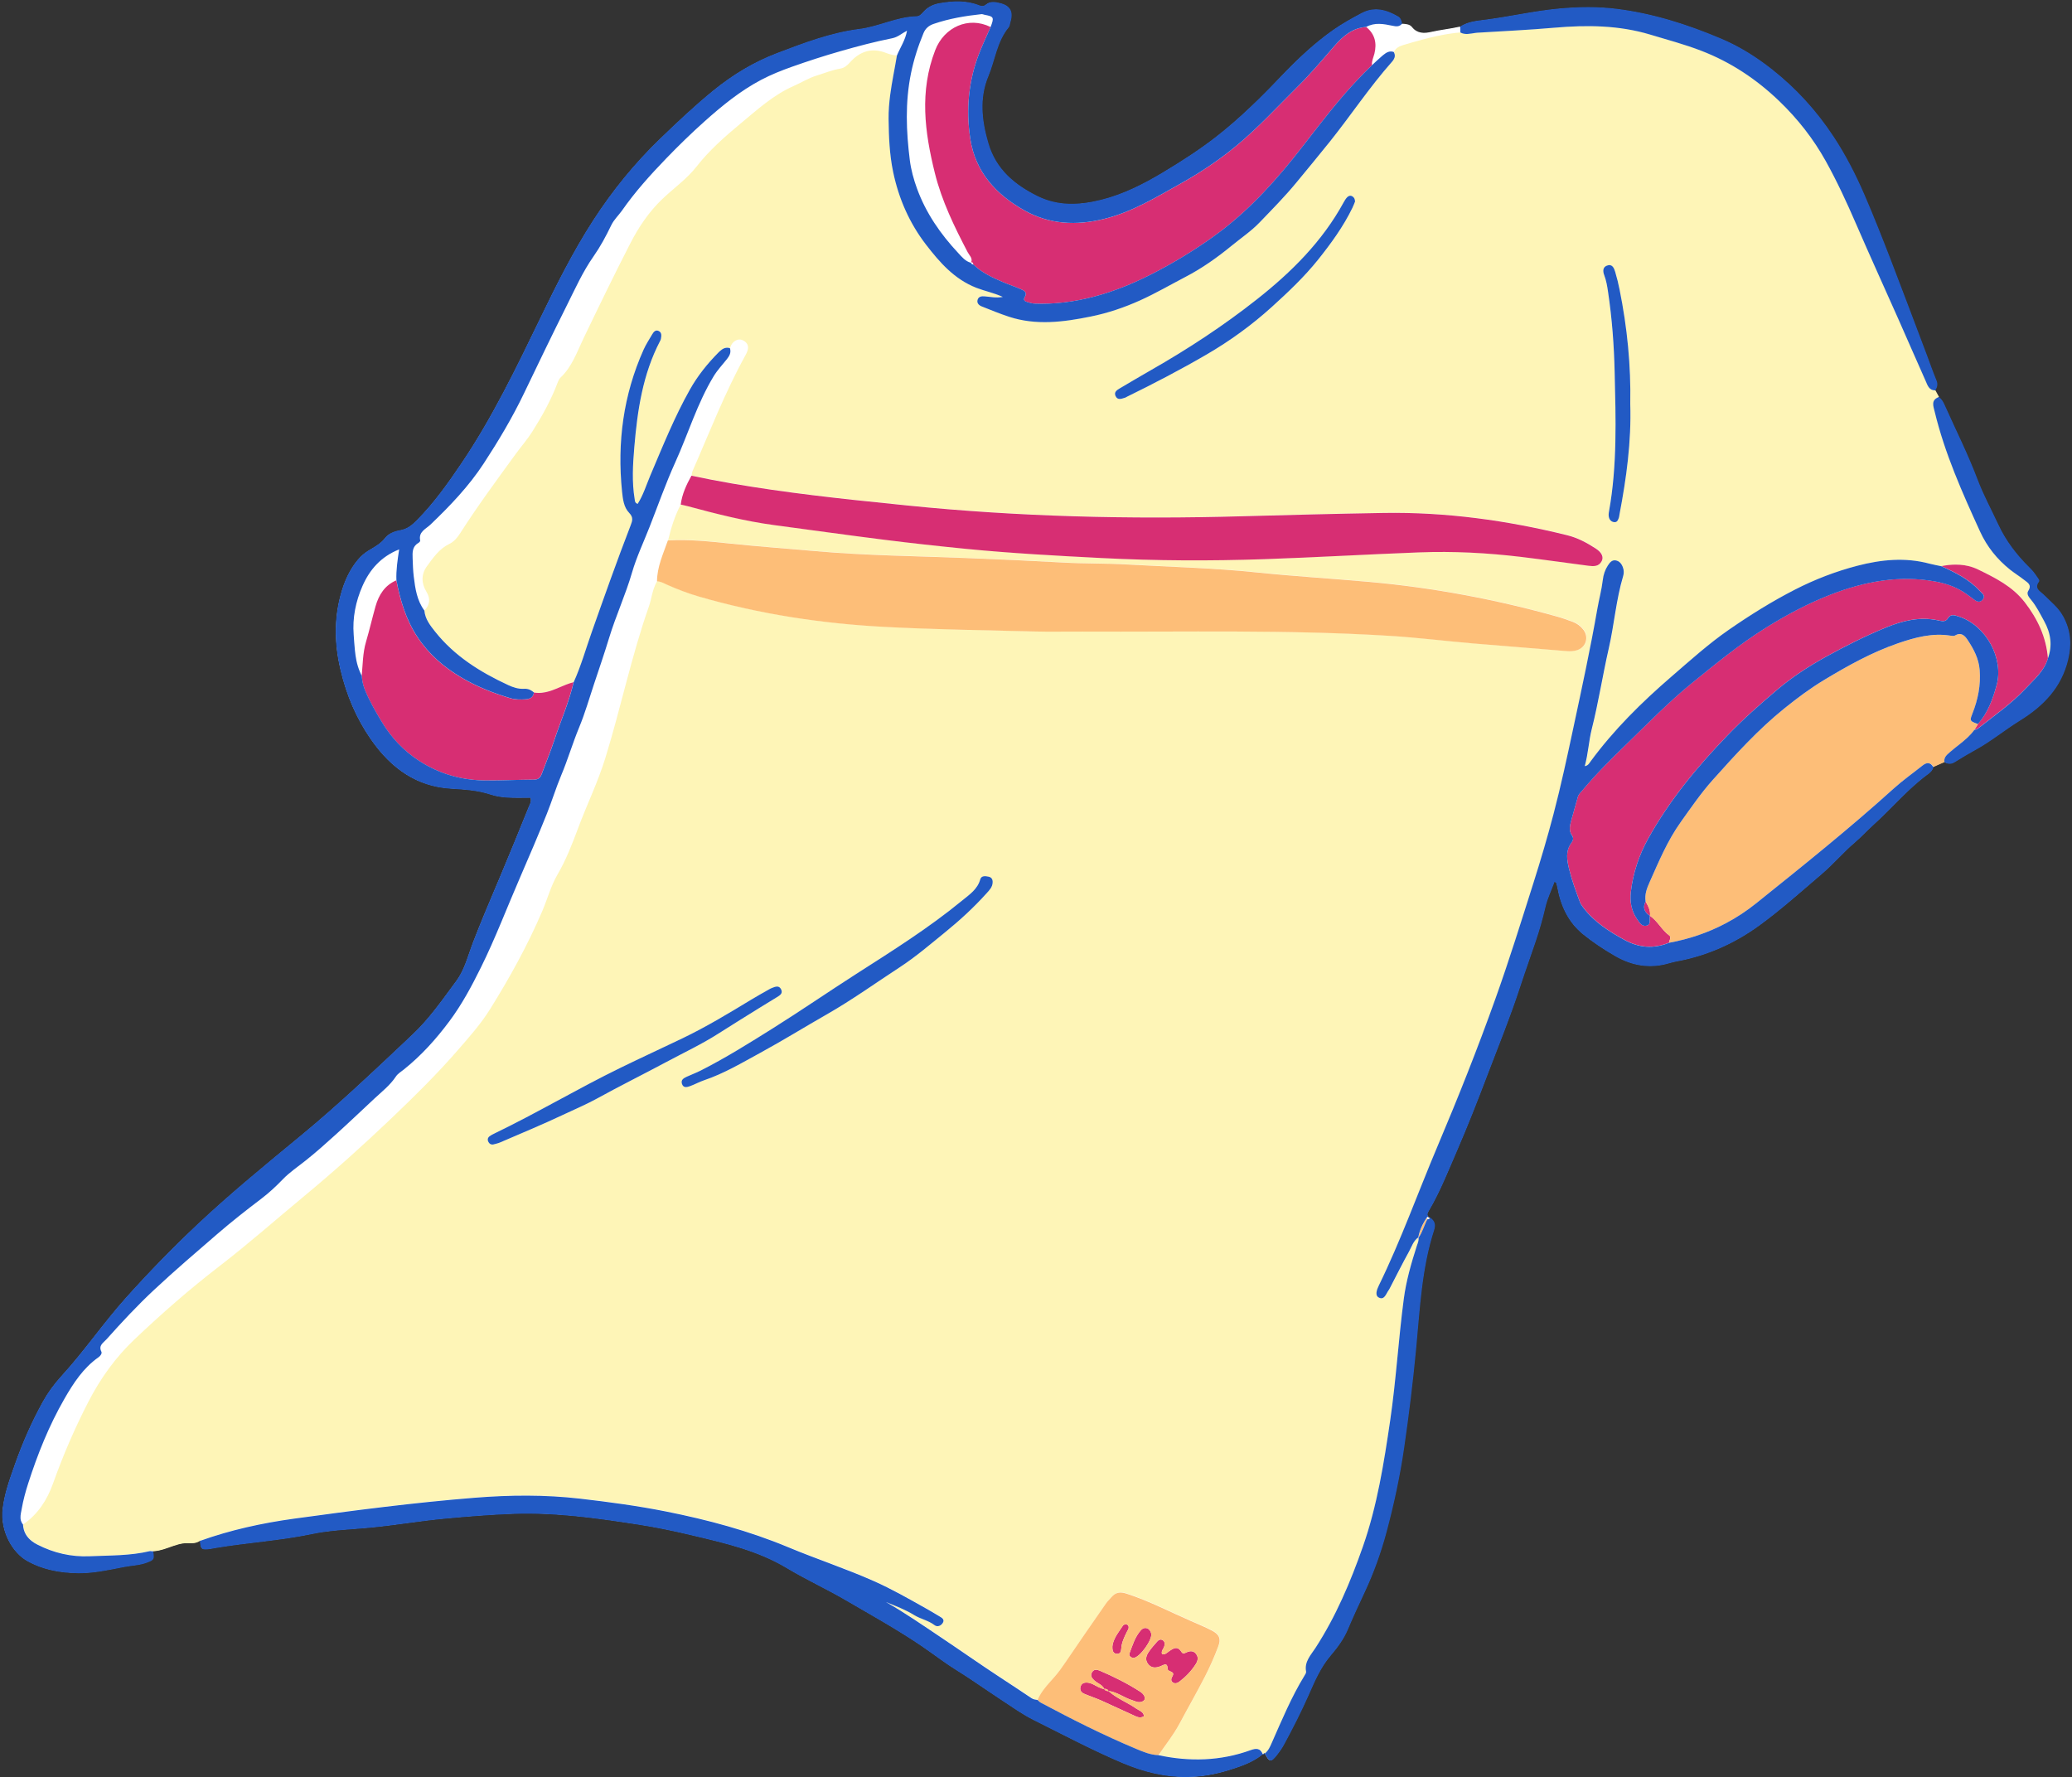 <?xml version="1.0" encoding="UTF-8"?><svg xmlns="http://www.w3.org/2000/svg" xmlns:xlink="http://www.w3.org/1999/xlink" height="401.0" preserveAspectRatio="xMidYMid meet" version="1.0" viewBox="-0.5 -0.3 467.5 401.0" width="467.5" zoomAndPan="magnify"><rect x="-0.5" y="-0.3" width="467.5" height="401.0" fill="#333333" stroke="none"/><g id="change1_1"><path d="M267.05,400.54c-4.59,0-9.24-1.02-14.23-3.13c-5.19-2.19-10.3-4.78-15.25-7.28c-1.6-0.81-3.2-1.62-4.8-2.42 c-1.97-0.98-3.84-2.23-5.65-3.44c-0.53-0.36-1.07-0.71-1.6-1.06c-1.34-0.88-2.66-1.77-3.99-2.67c-2.02-1.37-4.11-2.79-6.22-4.1 c-1.66-1.03-3.27-2.18-4.82-3.3c-0.94-0.68-1.89-1.35-2.85-2.01c-4.44-3.03-9.17-5.76-13.73-8.39c-1.17-0.67-2.33-1.35-3.5-2.03 c-2.07-1.21-4.22-2.33-6.31-3.42c-2.34-1.22-4.75-2.48-7.04-3.86c-6.39-3.84-13.57-5.54-20.51-7.19l-0.68-0.16 c-4.71-1.12-8.68-1.92-12.51-2.51c-8.35-1.29-16.55-2.45-24.99-2.45c-1.02,0-2.04,0.02-3.07,0.05c-5.29,0.19-10.65,0.64-15.2,1.06 c-2.92,0.27-5.87,0.66-8.72,1.05c-2.81,0.38-5.71,0.77-8.58,1.03c-1.15,0.11-2.3,0.19-3.45,0.28c-3.14,0.24-6.38,0.48-9.5,1.14 c-4.14,0.87-8.4,1.38-12.52,1.88c-3.07,0.37-6.24,0.76-9.34,1.28l-0.48,0.09c-0.4,0.08-0.81,0.15-1.21,0.18 c-0.17,0.01-0.32,0.02-0.45,0.02c-0.87,0-1.01-0.22-1.15-1.83l-0.02-0.18l-0.14,0.11c-0.69,0.52-1.47,0.56-2.16,0.56l-0.82-0.01 c-0.28,0-0.64,0.01-1,0.07c-0.98,0.17-1.93,0.5-2.84,0.83c-0.4,0.14-0.8,0.29-1.21,0.41c-0.96,0.31-1.72,0.46-2.45,0.5l-0.11,0.01 l0.02,0.11c0.13,0.88,0.18,1.33,0.01,1.62c-0.16,0.29-0.55,0.46-1.33,0.77c-1.11,0.43-2.3,0.58-3.46,0.74 c-0.61,0.08-1.22,0.16-1.82,0.28l-1.09,0.21c-2.88,0.57-5.85,1.17-8.85,1.17l-0.26,0c-4.63-0.05-8.29-0.92-11.53-2.74 c-3.12-1.75-6.1-6.45-5.48-11.72c0.38-3.25,1.48-6.38,2.55-9.4l0.18-0.52c1.78-5.06,3.9-9.81,6.29-14.13 c1.15-2.07,2.56-4.02,4.32-5.94c2.63-2.89,5.08-6.01,7.45-9.02c2.2-2.8,4.48-5.7,6.89-8.4c5.16-5.77,10.58-11.34,16.12-16.55 c7.01-6.6,14.55-12.82,21.84-18.83l1.66-1.37c8.07-6.65,15.78-13.94,23.25-20.98l1.9-1.8c3.28-3.09,5.99-6.78,8.6-10.35l1.21-1.64 c1.49-2.01,2.26-4.28,3.01-6.48c0.26-0.75,0.52-1.51,0.8-2.25c1.63-4.25,3.43-8.52,5.18-12.64l1.19-2.82 c2-4.74,3.97-9.59,5.87-14.28l0.4-0.97c0.04-0.1,0.08-0.19,0.13-0.29c0.22-0.49,0.47-1.04,0.24-1.74l-0.02-0.07l-0.72,0l-2.26,0.01 c-1.85,0-3.99-0.06-6.05-0.74c-2.85-0.94-5.68-1.12-8.69-1.31l-0.43-0.03c-7.17-0.47-13.02-4.09-17.87-11.09 c-3.2-4.62-5.44-9.74-6.83-15.64c-1.41-5.97-1.41-11.44-0.01-16.74c0.88-3.34,2.17-5.98,3.94-8.07c0.7-0.83,1.48-1.5,2.39-2.05 l0.58-0.35c1.12-0.66,2.27-1.35,3.14-2.47c0.67-0.87,1.81-1.45,3.39-1.73c1.53-0.27,2.58-1.06,3.76-2.26 c4.05-4.08,7.37-8.84,10.16-12.99c6.84-10.14,12.23-21.3,17.45-32.08l0.49-1.01c3.25-6.71,7.1-14.47,11.72-21.61 c4.39-6.79,9.46-12.97,15.08-18.39c3.54-3.41,7.68-7.35,12.03-10.89c4.59-3.73,9.28-6.48,14.34-8.41 c5.99-2.28,12.15-4.63,18.55-5.43c1.97-0.25,3.88-0.83,5.72-1.38c2.3-0.7,4.67-1.41,7.15-1.48c0.72-0.02,1.16-0.5,1.57-0.96 c0.09-0.1,0.17-0.19,0.26-0.29c0.88-0.91,1.99-1.47,3.39-1.71c1.57-0.27,2.86-0.4,4.06-0.4c1.79,0,3.38,0.29,4.86,0.88 c0.26,0.11,0.49,0.16,0.7,0.16c0.33,0,0.62-0.12,0.95-0.39c0.42-0.34,0.92-0.51,1.52-0.51c0.49,0,0.99,0.11,1.46,0.22 c1.16,0.27,1.91,0.73,2.3,1.41c0.4,0.69,0.41,1.61,0.04,2.79c-0.04,0.13-0.07,0.27-0.1,0.41c-0.06,0.28-0.11,0.54-0.26,0.72 c-1.78,2.16-2.57,4.77-3.33,7.29c-0.38,1.26-0.77,2.56-1.28,3.78c-1.79,4.29-1.79,9.13,0.01,15.23c1.51,5.12,5.03,8.9,11.08,11.91 c2.41,1.2,4.96,1.78,7.8,1.78c2.01,0,4.18-0.3,6.63-0.9c5.48-1.36,10.33-4.01,13.94-6.17c5.01-3,8.73-5.49,12.07-8.08 c5.55-4.32,10.49-9.29,14.59-13.58c2.98-3.12,7-7.12,11.73-10.46c2.15-1.52,4.51-2.81,6.53-3.88c1.03-0.54,2.06-0.81,3.16-0.81 c1.5,0,3.11,0.51,4.93,1.57c0.56,0.33,0.75,0.85,0.86,1.59l0.01,0.08l0.19,0.01c0.78,0.05,1.59,0.11,2.07,0.71 c0.71,0.9,1.63,1.34,2.82,1.34c0.45,0,0.94-0.06,1.5-0.19c1.1-0.25,2.23-0.43,3.32-0.61c1.09-0.18,2.21-0.36,3.31-0.61 c1.58-1.06,3.41-1.28,5.17-1.5l0.47-0.06c2.38-0.3,4.79-0.72,7.12-1.12c3.15-0.55,6.41-1.11,9.65-1.4c2.28-0.21,4.38-0.31,6.39-0.31 c2.31,0,4.46,0.13,6.58,0.4c7.43,0.93,14.9,3.07,23.5,6.72c3.85,1.63,7.54,3.86,11.3,6.81c5.44,4.27,10.16,9.42,14.02,15.31 c2.49,3.79,4.74,8.04,6.89,12.99c2.18,5.02,4.15,10.05,5.97,14.77c2,5.17,3.99,10.45,5.91,15.55l2.28,6.05 c0.22,0.59,0.44,1.19,0.66,1.78c0.45,1.23,0.92,2.51,1.44,3.74c0.33,0.79,0.25,1.45-0.27,2.2l-0.04,0.05l0.84,1.54 c0.35,0.25,0.61,0.51,0.84,0.87c0.22,0.33,0.39,0.71,0.55,1.07c0.75,1.68,1.52,3.34,2.29,5.01c1.75,3.76,3.55,7.65,5.04,11.59 c0.91,2.41,2.05,4.74,3.16,7c0.53,1.08,1.05,2.15,1.56,3.24c1.59,3.42,3.96,6.69,7.06,9.72c0.62,0.6,1.17,1.28,1.68,2.08l0.14,0.2 c0.2,0.28,0.43,0.6,0.29,0.78c-0.98,1.34-0.15,2.03,0.59,2.63c0.18,0.15,0.35,0.29,0.5,0.44c0.4,0.41,0.81,0.79,1.22,1.18 c1.15,1.08,2.34,2.2,3.16,3.69c1.62,2.95,1.97,6.01,1.11,9.63c-1.33,5.63-4.79,10-10.88,13.76c-1.43,0.89-2.84,1.87-4.2,2.83 c-1.87,1.31-3.8,2.67-5.84,3.79c-1.37,0.75-2.8,1.6-4.66,2.75c-0.36,0.23-0.72,0.34-1.07,0.34c-0.36,0-0.73-0.11-1.13-0.35 l-2.55,1.09c-0.19,0.78-0.68,1.22-1.14,1.56c-2.94,2.15-5.53,4.76-8.04,7.28c-1.47,1.48-2.99,3.01-4.57,4.43 c-0.59,0.53-1.15,1.09-1.72,1.65c-0.7,0.7-1.43,1.42-2.19,2.07c-1.35,1.15-2.62,2.42-3.85,3.66c-1.22,1.22-2.48,2.49-3.81,3.62 c-0.92,0.79-1.85,1.58-2.77,2.38c-3.6,3.1-7.32,6.31-11.22,9.14c-5.67,4.12-11.89,6.82-18.47,8.04c-0.62,0.12-1.26,0.27-1.92,0.46 c-1.38,0.41-2.79,0.61-4.16,0.61c-2.64,0-5.27-0.75-7.84-2.23c-2.83-1.63-5.22-3.26-7.31-4.96c-2.95-2.42-4.86-5.87-5.67-10.28 c-0.07-0.4-0.18-0.79-0.29-1.17c-0.02-0.09-0.08-0.13-0.18-0.19c-0.05-0.04-0.13-0.09-0.22-0.16l-0.11-0.08l-0.05,0.13 c-0.22,0.6-0.46,1.18-0.7,1.76c-0.54,1.33-1.05,2.58-1.36,3.92c-0.6,2.59-1.34,5.21-2.21,7.79c-0.45,1.32-0.91,2.64-1.36,3.96 c-0.74,2.12-1.5,4.31-2.2,6.47c-1.61,4.95-3.52,9.88-5.37,14.66c-0.66,1.7-1.32,3.4-1.96,5.1c-1.96,5.16-4.32,11.25-6.94,17.27 c-0.37,0.84-0.72,1.68-1.08,2.53c-1.5,3.52-3.06,7.17-5.03,10.55l-0.09,0.15c-0.09,0.15-0.18,0.3-0.25,0.46 c-0.19,0.43-0.12,0.79,0.2,1.1c0.09,0.04,0.12,0.05,0.16,0.07c0.81,0.55,1.18,1.17,1.16,1.95c-0.01,0.26-0.06,0.56-0.17,0.87 c-2.37,7.32-3.04,15.03-3.69,22.48c-0.12,1.41-0.25,2.83-0.38,4.24c-0.69,7.32-1.6,14.86-2.71,22.43 c-0.89,6.12-2.19,12.33-3.96,18.96c-1.28,4.79-2.96,9.42-5,13.76c-1.06,2.26-2.45,5.25-3.74,8.29c-0.96,2.26-2.45,4.17-3.91,5.9 c-2.1,2.49-3.4,5.42-4.65,8.25l-0.33,0.76c-1.51,3.39-3.25,6.88-5.47,10.98c-0.38,0.7-0.86,1.43-1.49,2.23 c-0.63,0.82-1.1,1.33-1.47,1.33c-0.38,0-0.75-0.55-1.25-1.51l-0.06-0.11l-0.1,0.08c-0.08,0.07-0.17,0.14-0.26,0.2l0-0.01l-0.16-0.03 c-2.1,1.74-4.62,2.62-7.45,3.51c-3.32,1.05-6.46,1.57-9.6,1.6L267.05,400.54z" fill="#FFF"/></g><g id="change1_2"><path d="M315.84,5.05c0.82,0.06,1.73,0.09,2.25,0.76c1.16,1.47,2.74,1.45,4.22,1.11c2.2-0.5,4.44-0.72,6.63-1.22 c0.02,0.44,0.03,0.89,0.05,1.33c-3.87,0.35-7.61,1.3-11.32,2.38c-0.53,0.15-1.06,0.31-1.59,0.47c-0.87,0.26-1.69,0.65-2.13,1.54 c0,0,0,0,0,0c-0.95-0.32-1.66,0.12-2.32,0.65c-0.09,0.08-0.19,0.15-0.28,0.23c-0.8,0.67-1.54,1.4-2.31,2.11 c-0.1-0.92,0.32-1.73,0.54-2.58c0.6-2.4,0.12-4.45-1.85-6.05c1.92-1.06,3.94-0.68,5.9-0.27C314.53,5.68,315.23,5.76,315.84,5.05z M163.52,80.71c-1.01,1.28-2.14,2.46-3,3.87c-3.72,6.13-5.75,13.01-8.69,19.48c-2.15,4.75-3.88,9.7-5.79,14.56 c-1.34,3.42-2.93,6.76-3.95,10.27c-1.46,5.03-3.66,9.78-5.18,14.78c-1.07,3.52-2.27,7-3.43,10.49c-1.08,3.24-2.02,6.54-3.33,9.69 c-1.47,3.55-2.54,7.23-4.03,10.77c-1.19,2.84-2.1,5.83-3.25,8.7c-1.94,4.85-4,9.65-6.08,14.45c-2.93,6.74-5.53,13.63-8.8,20.23 c-2.09,4.23-4.3,8.36-7.13,12.15c-2.99,4.01-6.31,7.7-10.23,10.84c-0.64,0.51-1.4,0.96-1.83,1.62c-1.29,1.94-3.09,3.34-4.76,4.89 c-2.92,2.72-5.81,5.48-8.77,8.16c-2.24,2.03-4.5,4.05-6.86,5.92c-1.72,1.37-3.54,2.58-5.09,4.18c-1.53,1.59-3.16,3.11-4.92,4.44 c-3.39,2.57-6.73,5.2-9.95,7.98c-4.77,4.12-9.57,8.22-14.18,12.53c-3.77,3.52-7.3,7.3-10.74,11.16c-0.72,0.81-1.89,1.37-1.16,2.83 c0.17,0.35-0.2,0.92-0.65,1.23c-3.44,2.41-5.65,5.82-7.7,9.38c-3.48,6.05-6.05,12.48-8.18,19.11c-0.6,1.86-1.11,3.77-1.45,5.69 c-0.03,0.14-0.05,0.29-0.08,0.44c-0.15,0.74-0.31,1.51-0.1,2.25c0.02,0.06,0.05,0.12,0.08,0.19c0.03,0.08,0.06,0.17,0.1,0.25 c0.08,0.14,0.17,0.29,0.29,0.42c0,0,0,0,0,0c3.3-2.29,5.37-5.49,6.7-9.2c2.27-6.35,4.93-12.52,8.02-18.52 c2.7-5.23,6.1-9.97,10.35-13.99c6.13-5.81,12.48-11.38,19.19-16.54c6.57-5.05,12.78-10.55,19.16-15.84 c6.77-5.61,13.29-11.47,19.64-17.52c5.17-4.93,10.25-9.94,14.95-15.34c2.59-2.98,5.21-5.93,7.3-9.27 c4.44-7.11,8.49-14.43,11.79-22.16c1.16-2.72,1.93-5.65,3.4-8.17c1.97-3.37,3.34-6.95,4.69-10.55c1.95-5.23,4.41-10.26,6.07-15.6 c3.53-11.36,5.91-23.06,9.86-34.3c0.17-0.48,0.3-0.97,0.43-1.47c0.1-0.42,0.2-0.83,0.3-1.25c0.05-0.22,0.11-0.43,0.17-0.65 c0.06-0.23,0.14-0.46,0.21-0.69c0.2-0.61,0.45-1.2,0.8-1.75c0.02-3.29,1.41-6.2,2.45-9.22c0.69-2.8,1.51-5.55,2.89-8.1 c0.3-2.36,1.29-4.46,2.43-6.51c0.06-0.32,0.06-0.67,0.19-0.96c3.84-8.78,7.28-17.74,11.94-26.14c0.2-0.36,0.38-0.73,0.5-1.12 c0.27-0.89,0-1.63-0.78-2.13c-0.78-0.5-1.56-0.42-2.28,0.14c-0.12,0.09-0.22,0.19-0.31,0.3c-0.28,0.32-0.45,0.72-0.59,1.13 C164.48,79.21,164.13,79.92,163.52,80.71z M204.15,6.63c-1.16,0.59-2.02,1.44-3.36,1.71c-3.92,0.78-7.8,1.81-11.64,2.91 c-3.69,1.05-7.34,2.24-10.96,3.52c-2.37,0.84-4.73,1.78-6.95,2.95c-4.72,2.49-8.83,5.85-12.79,9.39c-2.99,2.67-5.86,5.47-8.65,8.36 c-3.58,3.71-7.02,7.53-9.96,11.74c-0.79,1.12-1.82,2.04-2.44,3.34c-1.16,2.41-2.44,4.8-3.97,6.98c-2.46,3.5-4.19,7.4-6.08,11.17 c-3.29,6.57-6.47,13.19-9.65,19.81c-2.62,5.46-5.72,10.65-9.03,15.72c-3.38,5.18-7.61,9.59-12.05,13.84c-1.04,1-2.75,1.61-2.31,3.6 c0.03,0.15-0.23,0.44-0.43,0.55c-1.4,0.81-1.32,2.15-1.28,3.47c0.05,1.39,0.09,2.78,0.26,4.15c0.33,2.68,0.71,5.35,2.39,7.62 c1.22-1.3,1.4-2.64,0.43-4.23c-1.16-1.91-1.21-3.96,0.14-5.78c1.4-1.89,2.73-3.89,4.99-4.98c1.03-0.5,1.82-1.4,2.45-2.38 c3.93-6.14,8.25-12,12.53-17.89c1.25-1.72,2.67-3.31,3.8-5.12c2.23-3.54,4.26-7.18,5.73-11.11c0.14-0.38,0.34-0.78,0.62-1.05 c2.59-2.44,3.73-5.82,5.18-8.84c3.44-7.16,6.91-14.31,10.53-21.38c1.9-3.71,4.22-7.18,7.31-10.12c2.55-2.43,5.47-4.47,7.66-7.26 c2.85-3.64,6.29-6.7,9.81-9.61c3.82-3.16,7.51-6.58,12.17-8.61c1.71-0.75,3.27-1.75,5.11-2.32c1.78-0.55,3.51-1.27,5.37-1.58 c0.95-0.16,1.57-0.74,2.2-1.44c2.26-2.51,4.97-3.36,8.2-2.06c0.19,0.08,0.39,0.15,0.58,0.21c0.58,0.19,1.18,0.31,1.81,0.32 C202.63,10.41,203.78,8.75,204.15,6.63z M218.53,58.95c0.04-0.02,0.06-0.03,0.09-0.04c0.4-0.97-0.42-1.6-0.78-2.3 c-3-5.74-5.84-11.53-7.41-17.87c-2.3-9.26-3.51-18.44,0.09-27.74c2-5.17,7.49-7.69,12.49-5.2c0.83-2.19,0.74-2.36-1.37-2.76 c-0.24-0.05-0.48-0.17-0.71-0.14c-3.66,0.39-7.28,1-10.78,2.2c-1.06,0.36-1.84,1.01-2.28,2.08c-1.22,2.94-2.19,5.94-2.83,9.09 c-1.33,6.53-1.08,13.04-0.26,19.56c0.27,2.17,0.87,4.35,1.62,6.41c2.01,5.53,5.31,10.29,9.31,14.56c0.41,0.44,0.81,0.91,1.27,1.31 c0.45,0.39,0.95,0.72,1.57,0.88C218.55,58.97,218.54,58.96,218.53,58.95z M82.1,144.48c0.78-2.64,1.39-5.33,2.14-7.98 c0.74-2.6,2.09-4.75,4.7-5.87c-0.09-2.3,0.26-4.58,0.62-6.96c-4.16,1.65-6.68,4.62-8.28,8.27c-1.52,3.45-2.28,7.19-1.98,10.98 c0.09,1.18,0.15,2.37,0.28,3.55c0.08,0.79,0.19,1.57,0.35,2.34c0.18,0.83,0.42,1.65,0.76,2.45c0.13,0.32,0.27,0.63,0.44,0.94 C81.36,149.61,81.35,147.01,82.1,144.48z M218.63,58.9c-0.03,0.01-0.06,0.02-0.09,0.04c0,0.01,0.01,0.02,0.02,0.04l0,0 c0.1,0.27,0.33,0.38,0.6,0.41C219.02,59.17,219.05,58.72,218.63,58.9z" fill="#FFF"/></g><g id="change2_1"><path d="M286.42,392.98c2.29-5.17,4.46-10.4,7.42-15.24c0.17-0.27,0.4-0.63,0.35-0.89c-0.43-2.23,1.09-3.76,2.1-5.32 c4.63-7.14,7.91-14.88,10.71-22.87c3.25-9.25,4.76-18.87,6.17-28.52c1.33-9.09,1.87-18.26,3.06-27.36 c0.53-4.05,1.67-8.01,2.92-11.92c0.15-0.47,0.35-0.92,0.41-1.41c0.02-0.16,0.02-0.32,0-0.49c0,0,0,0,0,0c0,0,0,0,0,0l0-0.03 c0-0.03,0-0.05,0-0.05c-1.12,0.79-1.49,2.1-2.11,3.22c-1.5,2.72-2.89,5.51-4.33,8.27c-0.08,0.15-0.15,0.29-0.25,0.42 c-0.59,0.81-0.96,2.35-2.25,1.65c-0.89-0.49-0.42-1.78,0.02-2.68c5.01-10.24,8.83-20.99,13.27-31.48 c4.63-10.94,9.02-21.99,13.02-33.17c3.11-8.71,5.86-17.55,8.66-26.37c1.61-5.07,3.12-10.19,4.47-15.34 c1.7-6.49,3.11-13.05,4.51-19.62c1.9-8.89,3.83-17.77,5.39-26.73c0.38-2.18,0.98-4.31,1.23-6.52c0.13-1.13,0.48-2.25,1.13-3.23 c0.41-0.63,0.88-1.29,1.73-1.17c0.89,0.12,1.4,0.82,1.69,1.62c0.22,0.62,0.24,1.28,0.04,1.93c-1.6,5.34-2.02,10.92-3.25,16.33 c-1.38,6.05-2.33,12.19-3.84,18.21c-0.67,2.67-0.79,5.48-1.57,8.34c0.76-0.12,1-0.65,1.29-1.04c5.27-7.18,11.55-13.37,18.27-19.17 c4.22-3.64,8.36-7.39,12.94-10.56c4.77-3.3,9.69-6.38,14.88-9.04c4.54-2.33,9.26-4.13,14.14-5.41c5.34-1.39,10.81-1.94,16.28-0.46 c0.43,0.12,0.87,0.21,1.32,0.3s0.88,0.17,1.33,0.27c1.06-0.21,2.12-0.33,3.17-0.34c0.7,0,1.39,0.04,2.08,0.15 c0.69,0.11,1.37,0.28,2.04,0.53c0.34,0.12,0.67,0.26,1,0.42c3.89,1.88,7.74,3.79,10.5,7.36c2.92,3.78,4.86,7.89,5.24,12.68 c1.1-2.96,0.66-5.74-0.84-8.47c-0.91-1.65-1.73-3.34-2.95-4.8c-0.46-0.55-1.08-1.3-0.64-1.99c0.89-1.39-0.11-1.86-0.94-2.51 c-1.03-0.8-2.15-1.48-3.17-2.31c-2.92-2.35-5.18-5.13-6.75-8.58c-4.01-8.79-7.96-17.6-10.24-27.04c-0.3-1.24-0.91-2.63,0.92-3.31 c-0.27-0.5-0.54-0.99-0.81-1.49c-1.38,0-1.7-1.13-2.13-2.08c-2.04-4.56-4.02-9.15-6.05-13.72c-3.22-7.26-6.52-14.49-9.68-21.78 c-2.09-4.81-4.28-9.57-6.82-14.14c-2.8-5.03-6.33-9.53-10.49-13.54c-5.14-4.94-10.97-8.82-17.62-11.37 c-3.74-1.43-7.62-2.47-11.46-3.63c-7.12-2.15-14.36-2.2-21.63-1.57c-5.79,0.5-11.6,0.77-17.4,1.13c-0.16,0.01-0.32,0.03-0.48,0.05 c-1.12,0.15-2.26,0.5-3.37-0.1c-3.87,0.35-7.61,1.3-11.32,2.38c-0.53,0.15-1.06,0.31-1.59,0.47c-0.87,0.26-1.69,0.65-2.13,1.54 c0.36,0.64,0.29,1.19-0.02,1.71c-0.1,0.17-0.23,0.34-0.38,0.51c-5.04,5.69-9.24,12.04-13.98,17.97c-2.5,3.13-5.06,6.2-7.6,9.29 c-2.61,3.17-5.47,6.05-8.29,8.99c-1.88,1.96-4.14,3.47-6.22,5.18c-3.29,2.7-6.77,5.17-10.55,7.13c-3.39,1.77-6.69,3.69-10.19,5.27 c-3.62,1.63-7.33,2.88-11.16,3.65c-6.1,1.24-12.28,2.05-18.4,0.05c-2.09-0.68-4.13-1.53-6.18-2.34c-0.65-0.26-1.16-0.77-0.92-1.52 c0.24-0.74,0.92-0.81,1.62-0.75c1.27,0.1,2.53,0.41,4.06,0.13c-2.07-0.94-4.07-1.32-5.95-2.05c-4.97-1.94-8.27-5.72-11.37-9.74 c-3.75-4.87-6.17-10.4-7.42-16.4c-0.82-3.93-0.98-7.93-1.03-11.96c-0.02-1.83,0.13-3.63,0.36-5.42c0.39-2.98,1.03-5.93,1.51-8.89 c-0.62-0.02-1.22-0.14-1.81-0.32c-0.19-0.06-0.39-0.13-0.58-0.21c-3.23-1.3-5.95-0.45-8.2,2.06c-0.63,0.7-1.25,1.28-2.2,1.44 c-1.86,0.31-3.59,1.03-5.37,1.58c-1.84,0.57-3.4,1.57-5.11,2.32c-4.66,2.03-8.35,5.45-12.17,8.61c-3.51,2.91-6.96,5.97-9.81,9.61 c-2.19,2.79-5.11,4.84-7.66,7.26c-3.09,2.94-5.41,6.41-7.31,10.12c-3.63,7.07-7.09,14.22-10.53,21.38c-1.45,3.02-2.59,6.4-5.18,8.84 c-0.29,0.27-0.48,0.67-0.62,1.05c-1.47,3.93-3.5,7.57-5.73,11.11c-1.14,1.81-2.55,3.4-3.8,5.12c-4.28,5.89-8.61,11.75-12.53,17.89 c-0.62,0.98-1.41,1.88-2.45,2.38c-2.26,1.09-3.59,3.09-4.99,4.98c-1.35,1.82-1.3,3.88-0.14,5.78c0.97,1.59,0.78,2.93-0.43,4.23 c0.17,1.91,1.32,3.37,2.42,4.75c4.38,5.52,10.19,9.14,16.49,12.06c1.11,0.52,2.29,0.91,3.56,0.84c0.43-0.02,0.84,0.03,1.21,0.17 c0.25,0.09,0.48,0.24,0.71,0.4c0.11,0.08,0.22,0.15,0.32,0.25c1.25,0.21,2.41,0.04,3.52-0.3c0.19-0.06,0.37-0.12,0.55-0.18 c0.37-0.13,0.73-0.27,1.09-0.42c0.18-0.07,0.36-0.15,0.54-0.23c0.54-0.23,1.08-0.46,1.62-0.67c0.55-0.21,1.1-0.39,1.66-0.53 c1.66-3.67,2.74-7.54,4.08-11.32c2.84-8.04,5.68-16.08,8.76-24.04c0.41-1.05,0.67-1.82-0.32-2.84c-1.23-1.26-1.43-3.12-1.61-4.82 c-1.12-11.07,0.28-21.77,4.85-31.98c0.53-1.19,1.26-2.3,1.92-3.43c0.34-0.59,0.8-1.19,1.56-0.78c0.68,0.37,0.55,1.11,0.44,1.76 c-0.03,0.16-0.1,0.31-0.18,0.46c-3.92,7.5-5.12,15.65-5.82,23.94c-0.33,3.93-0.57,7.84,0.08,11.75c0.06,0.39,0.03,0.84,0.67,1.07 c1.26-1.97,1.94-4.22,2.84-6.36c2.79-6.57,5.44-13.19,8.95-19.43c1.74-3.09,3.94-5.84,6.44-8.36c0.09-0.09,0.18-0.18,0.28-0.27 c0.65-0.6,1.34-1,2.31-0.72c0.14-0.41,0.31-0.81,0.59-1.13c0.09-0.11,0.2-0.21,0.31-0.3c0.72-0.56,1.5-0.64,2.28-0.14 c0.78,0.5,1.05,1.24,0.78,2.13c-0.12,0.39-0.3,0.76-0.5,1.12c-4.65,8.41-8.09,17.37-11.94,26.14c-0.13,0.29-0.13,0.64-0.19,0.96 c12.06,2.55,24.25,4.13,36.48,5.45c4.08,0.44,8.16,0.86,12.24,1.27c25.11,2.55,50.27,3.14,75.47,2.43 c10.66-0.3,21.33-0.58,31.99-0.75c14.03-0.23,27.81,1.67,41.41,5.03c2.36,0.58,4.43,1.7,6.43,2.99c1.37,0.88,1.83,1.91,1.37,2.83 c-0.64,1.28-1.82,1.23-2.99,1.07c-5.04-0.66-10.07-1.38-15.12-1.99c-7.67-0.93-15.37-1.33-23.09-1.03 c-11.64,0.45-23.27,1.14-34.92,1.53c-12.22,0.42-24.45,0.37-36.67-0.25c-10.24-0.52-20.48-1.08-30.69-2.08 c-6.2-0.61-12.4-1.3-18.58-2.07c-8.22-1.03-16.42-2.19-24.63-3.28c-6.6-0.88-13.04-2.52-19.45-4.25c-0.55-0.15-1.12-0.26-1.67-0.39 c-1.39,2.55-2.2,5.3-2.89,8.1c4.77-0.29,9.5,0.23,14.24,0.72c6.36,0.66,12.74,1.13,19.11,1.69c11.37,1,22.77,1.11,34.16,1.56 c7.21,0.28,14.42,0.61,21.63,1.01c4.84,0.27,9.68,0.16,14.51,0.44c9.66,0.55,19.33,0.77,28.97,1.77c8.56,0.89,17.16,1.4,25.74,2.17 c14.34,1.29,28.43,3.94,42.3,7.82c1.18,0.33,2.34,0.76,3.5,1.18c0.95,0.34,1.74,0.92,2.36,1.72c1.37,1.75,0.65,4.09-1.49,4.71 c-0.69,0.2-1.47,0.24-2.19,0.18c-7.03-0.55-14.06-1.13-21.08-1.73c-6.21-0.53-12.39-1.31-18.62-1.7 c-23.21-1.45-46.44-0.86-69.66-0.98c-3.69-0.02-7.39,0.07-11.08-0.03c-11.07-0.29-22.15-0.44-33.21-1.01 c-14.29-0.74-28.4-2.86-42.18-6.86c-2.45-0.71-4.82-1.62-7.15-2.65c-0.19-0.08-0.37-0.17-0.56-0.26c-0.56-0.26-1.12-0.51-1.75-0.54 c-0.35,0.56-0.6,1.15-0.8,1.75c-0.08,0.23-0.15,0.46-0.21,0.69c-0.06,0.22-0.12,0.43-0.17,0.65c-0.1,0.42-0.2,0.83-0.3,1.25 c-0.12,0.5-0.26,0.99-0.43,1.47c-3.95,11.24-6.33,22.94-9.86,34.3c-1.66,5.34-4.12,10.37-6.07,15.6c-1.35,3.61-2.72,7.18-4.69,10.55 c-1.47,2.53-2.24,5.46-3.4,8.17c-3.3,7.72-7.35,15.04-11.79,22.16c-2.09,3.35-4.72,6.3-7.3,9.27c-4.69,5.4-9.78,10.41-14.95,15.34 c-6.35,6.06-12.88,11.92-19.64,17.52c-6.38,5.29-12.59,10.78-19.16,15.84c-6.71,5.16-13.07,10.73-19.19,16.54 c-4.25,4.03-7.65,8.77-10.35,13.99c-3.09,5.99-5.76,12.17-8.02,18.52c-1.33,3.71-3.39,6.91-6.7,9.2c0.04,0.83,0.25,1.54,0.59,2.16 c0.34,0.62,0.82,1.14,1.39,1.59c0.38,0.3,0.8,0.56,1.26,0.79c3.69,1.89,7.61,2.81,11.79,2.63c4.56-0.2,9.14-0.09,13.62-1.16 c0.23-0.05,0.48,0.03,0.73,0.06c0.86-0.05,1.67-0.25,2.48-0.5c1.34-0.43,2.64-1,4.04-1.24c1.34-0.23,2.8,0.28,4.01-0.64 c6.89-2.47,13.99-4.03,21.23-5.02c13.56-1.87,27.13-3.64,40.77-4.72c7.9-0.63,15.85-0.71,23.79,0.21c6.51,0.75,12.98,1.62,19.41,2.9 c9.41,1.87,18.63,4.34,27.5,8.04c6.42,2.67,13.04,4.83,19.39,7.67c3.97,1.77,7.74,3.91,11.52,6.04c1.07,0.6,2.14,1.22,3.18,1.86 c0.54,0.33,1.31,0.69,0.85,1.47c-0.39,0.67-1.21,1.09-1.9,0.55c-1.38-1.06-3.11-1.35-4.58-2.26c-1.98-1.22-4.19-2.06-6.36-2.94 c4.3,2.45,8.36,5.27,12.46,8.01c4.41,2.95,8.75,6.01,13.19,8.92c2.39,1.57,4.79,3.13,7.16,4.74c0.44,0.3,0.9,0.36,1.38,0.42 c0.64-1.58,1.71-2.85,2.81-4.09c0.37-0.41,0.74-0.82,1.1-1.24c0.87-1,1.61-2.05,2.35-3.14c3.03-4.49,6.13-8.93,9.22-13.38 c0.33-0.47,0.77-0.85,1.13-1.29c0.95-1.14,1.95-1.34,3.46-0.85c5.03,1.62,9.68,4.07,14.49,6.16c1.58,0.69,3.18,1.35,4.71,2.14 c1.71,0.88,2.16,1.83,1.48,3.63c-0.86,2.3-1.86,4.57-2.98,6.75c-1.83,3.58-3.84,7.07-5.73,10.62c-1.36,2.55-3.16,4.79-4.78,7.15 c7.04,1.5,13.98,1.33,20.8-1.13c1.18-0.42,2.17-0.54,2.76,0.94c0.12-0.1,0.24-0.19,0.36-0.29c0.03,0.05,0.05,0.08,0.07,0.13 C285.69,394.66,286.05,393.8,286.42,392.98z M362.06,59.64c1.19-0.45,1.61,0.53,1.87,1.4c0.4,1.33,0.72,2.69,1,4.05 c1.72,8.53,2.57,17.14,2.4,25.75c0.27,8.51-0.88,16.77-2.44,24.99c-0.05,0.24-0.04,0.5-0.14,0.72c-0.19,0.44-0.33,0.98-0.95,0.97 c-0.65-0.02-1.09-0.45-1.26-1c-0.14-0.44-0.08-0.98,0-1.45c1.87-10.41,1.52-20.9,1.27-31.39c-0.14-6.06-0.59-12.11-1.49-18.11 c-0.19-1.29-0.4-2.58-0.88-3.82C361.13,60.92,361.11,60,362.06,59.64z M304.65,46.61c-2.05,4.23-4.8,8.01-7.72,11.66 c-3.12,3.91-6.77,7.35-10.48,10.71c-4.51,4.08-9.44,7.65-14.67,10.7c-5.87,3.42-11.91,6.56-18.01,9.55 c-0.15,0.07-0.29,0.17-0.44,0.22c-0.78,0.22-1.67,0.64-2.13-0.41c-0.38-0.88,0.32-1.33,0.98-1.72c2.33-1.37,4.65-2.77,7.01-4.1 c8.35-4.76,16.39-10.04,23.92-15.98c7.75-6.11,14.76-13.05,19.56-21.87c0.23-0.43,0.5-0.86,0.84-1.2c0.28-0.28,0.71-0.42,1.13-0.16 c0.37,0.23,0.58,0.57,0.61,1.18C305.09,45.56,304.9,46.1,304.65,46.61z M134.24,247.54c-2.52,1.38-5.16,2.49-7.74,3.71 c-4.65,2.2-9.41,4.16-14.13,6.2c-0.52,0.23-1.1,0.33-1.62,0.48c-0.48,0.05-0.81-0.17-1.02-0.55c-0.27-0.49-0.22-0.97,0.23-1.31 c0.32-0.25,0.69-0.43,1.06-0.61c9.67-4.66,18.89-10.17,28.54-14.87c4.63-2.26,9.32-4.41,13.96-6.64c5.32-2.56,10.37-5.61,15.42-8.67 c1.33-0.81,2.69-1.56,4.04-2.33c0.21-0.12,0.43-0.24,0.66-0.33c0.77-0.29,1.63-0.71,2.13,0.33c0.43,0.89-0.29,1.33-0.94,1.72 c-1.26,0.77-2.52,1.53-3.77,2.31c-3.12,1.95-6.26,3.87-9.36,5.86c-3.79,2.44-7.86,4.35-11.82,6.46 C144.68,242.08,139.4,244.7,134.24,247.54z M222.06,201.29c-2.85,3.17-5.99,6.05-9.29,8.73c-3.35,2.72-6.64,5.55-10.24,7.9 c-5.44,3.55-10.7,7.35-16.37,10.58c-5.04,2.88-9.97,5.94-15.08,8.72c-4.15,2.26-8.21,4.69-12.74,6.22 c-1.03,0.35-2.06,0.93-3.12,1.31c-0.7,0.25-1.52,0.49-1.85-0.5c-0.31-0.93,0.41-1.32,1.1-1.63c1.04-0.48,2.12-0.87,3.14-1.39 c5.62-2.85,10.95-6.19,16.29-9.54c6.31-3.96,12.44-8.19,18.71-12.2c8.19-5.25,16.46-10.43,23.99-16.62c1.6-1.32,3.44-2.51,4.07-4.76 c0.25-0.9,1.16-0.77,1.9-0.61c0.65,0.14,0.93,0.62,0.9,1.28C223.44,199.85,222.71,200.56,222.06,201.29z" fill="#FEF5B7"/></g><g id="change3_1"><path d="M456.33,135.57c2.92,3.78,4.86,7.89,5.24,12.68c-0.81,2.8-3.01,4.62-4.87,6.62 c-3.28,3.54-7.26,6.28-11.02,9.27c-0.17,0.14-0.46,0.13-0.69,0.19c0.19-0.31,0.38-0.62,0.57-0.93c0.08-0.13,0.15-0.25,0.23-0.38 c2.24-2.53,3.35-5.62,4.21-8.78c1.63-5.98-2.37-13.53-8.66-15.48c-0.91-0.28-1.71-0.58-2.35,0.46c-0.56,0.9-1.48,0.59-2.24,0.43 c-4.12-0.87-8.02,0.1-11.74,1.63c-4.62,1.9-9.1,4.15-13.48,6.57c-3.88,2.14-7.59,4.55-10.97,7.4c-3.94,3.33-7.8,6.74-11.39,10.47 c-6.8,7.06-13,14.56-17.78,23.16c-2.09,3.76-3.43,7.79-3.93,12.08c-0.25,2.2,0.14,4.26,1.4,6.09c0.5,0.72,1.03,1.7,2.06,1.51 c1.28-0.24,0.6-1.47,0.84-2.25c0.01,0,0.01,0.01,0.02,0.01c0,0,0-0.01,0-0.01c1.75,1.2,2.66,3.22,4.38,4.46 c0.49,0.35,0.01,1.07-0.08,1.62c0,0,0,0,0,0c-1.28,0.53-2.56,0.82-3.82,0.89c-0.42,0.02-0.84,0.02-1.26-0.01 c-1.67-0.11-3.3-0.62-4.89-1.48c-3.52-1.92-6.91-4.07-9.39-7.35c-0.29-0.39-0.59-0.8-0.75-1.25c-0.92-2.46-1.83-4.91-2.45-7.48 c-0.49-2.05-0.83-4.02,0.55-5.89c0.34-0.46,0.54-1.02,0.13-1.6c-0.81-1.15-0.47-2.36-0.15-3.55c0.47-1.74,0.98-3.47,1.46-5.2 c0.16-0.58,0.6-0.96,0.97-1.4c3.1-3.72,6.53-7.13,10-10.49c4.82-4.66,9.5-9.49,14.71-13.73c5.46-4.44,10.89-8.9,16.9-12.63 c4.6-2.86,9.38-5.4,14.38-7.35c7.64-2.98,15.57-4.5,23.83-2.96c2.53,0.47,4.9,1.34,7,2.87c0.46,0.34,0.94,0.66,1.39,1.02 c0.69,0.55,1.45,1.02,2.15,0.18c0.77-0.92-0.16-1.43-0.7-2.02c-2.39-2.6-5.48-4.11-8.62-5.53c1.06-0.21,2.12-0.33,3.17-0.34 c0.7,0,1.39,0.04,2.08,0.15c0.69,0.11,1.37,0.28,2.04,0.53c0.34,0.12,0.67,0.26,1,0.42C449.71,130.09,453.56,132,456.33,135.57z M153.09,113.54c0.56,0.13,1.12,0.24,1.67,0.39c6.42,1.73,12.85,3.37,19.45,4.25c8.21,1.09,16.41,2.25,24.63,3.28 c6.18,0.78,12.38,1.46,18.58,2.07c10.21,1,20.45,1.56,30.69,2.08c12.22,0.62,24.45,0.67,36.67,0.25c11.64-0.4,23.28-1.09,34.92-1.53 c7.72-0.3,15.42,0.11,23.09,1.03c5.04,0.61,10.08,1.33,15.12,1.99c1.17,0.15,2.35,0.2,2.99-1.07c0.46-0.92,0-1.94-1.37-2.83 c-2-1.29-4.07-2.41-6.43-2.99c-13.6-3.36-27.38-5.26-41.41-5.03c-10.67,0.18-21.33,0.45-31.99,0.75 c-25.21,0.71-50.37,0.12-75.47-2.43c-4.08-0.41-8.16-0.83-12.24-1.27c-12.23-1.33-24.42-2.9-36.48-5.45 C154.37,109.07,153.39,111.18,153.09,113.54z M119.95,155.94c-0.13,1.12-0.9,1.49-1.88,1.55c-1.14,0.07-2.3,0.08-3.41-0.25 c-3.85-1.14-7.55-2.6-11.03-4.65c-3.99-2.36-7.37-5.25-9.97-9.19c-2.6-3.94-3.86-8.25-4.73-12.77c-2.61,1.12-3.96,3.27-4.7,5.87 c-0.75,2.65-1.36,5.34-2.14,7.98c-0.75,2.53-0.73,5.13-0.98,7.71v0c0.01,0.23,0.04,0.47,0.07,0.69c0.07,0.55,0.18,1.08,0.34,1.62 c0.08,0.25,0.17,0.51,0.27,0.76c1.01,2.52,2.35,4.84,3.74,7.16c2.19,3.66,4.94,6.62,8.55,8.96c4.56,2.96,9.58,4.35,14.86,4.41 c3.67,0.04,7.36-0.18,11.04-0.18c1.02,0,1.45-0.51,1.76-1.35c0.91-2.46,1.93-4.88,2.75-7.36c1.46-4.43,3.37-8.72,4.43-13.28 c-0.56,0.13-1.12,0.32-1.66,0.53c-0.55,0.21-1.08,0.44-1.62,0.67c-0.18,0.08-0.36,0.15-0.54,0.23c-0.36,0.15-0.72,0.29-1.09,0.42 c-0.18,0.06-0.37,0.13-0.55,0.18C122.35,155.98,121.2,156.15,119.95,155.94z M309.6,11.83c0.6-2.4,0.12-4.45-1.85-6.05 c-3.1,0.23-5.24,2.07-7.16,4.28c-2.73,3.15-5.41,6.33-8.38,9.27c-4.53,4.5-8.85,9.21-13.77,13.28c-3.85,3.18-8,5.96-12.36,8.4 c-5.63,3.15-11.14,6.54-17.51,8.1c-6.19,1.52-12.22,1.25-17.85-1.89c-6.44-3.58-11.16-8.68-12.3-16.24 c-0.99-6.57-0.4-13.08,2.05-19.33c0.78-1.98,1.69-3.9,2.54-5.85c-5-2.49-10.49,0.03-12.49,5.2c-3.6,9.3-2.39,18.48-0.09,27.74 c1.57,6.33,4.41,12.13,7.41,17.87c0.36,0.7,1.18,1.33,0.78,2.3c0.42-0.18,0.39,0.27,0.53,0.49c0.92,0.91,1.97,1.63,3.07,2.25 c1.1,0.62,2.26,1.14,3.43,1.64c1.35,0.59,2.76,1.04,4.11,1.63c0.75,0.32,1.61,0.71,0.96,1.8c-0.36,0.6-0.11,0.92,0.45,1.09 c0.55,0.16,1.11,0.36,1.67,0.39c4.54,0.2,9.01-0.41,13.37-1.53c5.17-1.34,10.05-3.45,14.77-5.97c4.71-2.51,9.23-5.32,13.5-8.5 c7.27-5.43,13.25-12.16,18.8-19.3c1.25-1.6,2.48-3.2,3.73-4.8c1.79-2.28,3.61-4.55,5.5-6.75c0.25-0.3,0.51-0.59,0.77-0.88 c0.7-0.8,1.42-1.59,2.15-2.37c1.17-1.26,2.37-2.49,3.63-3.68C308.96,13.49,309.38,12.68,309.6,11.83z M371.76,206.32 c0.01,0,0.01,0.01,0.02,0.01c0,0,0-0.01,0-0.01c0.16-1.23-0.43-2.23-0.99-3.24C370.1,204.47,370.51,205.52,371.76,206.32z M258.48,375.06c0.76,1.06,1.79,1,2.86,0.58c0.75-0.3,1.57-0.96,1.61,0.59c0.02,0.77,1.84,0.43,1.05,1.73 c-0.25,0.42-0.4,0.97,0.1,1.33c0.55,0.39,1.13,0.12,1.58-0.23c1.43-1.1,2.67-2.4,3.64-3.94c0.46-0.74,0.63-1.53,0.03-2.28 c-0.54-0.68-1.24-0.71-1.99-0.4c-0.44,0.18-0.91,0.57-1.28-0.02c-0.91-1.47-1.85-0.83-2.86-0.12c-0.43,0.3-0.85,0.79-1.53,0.6 c-0.26-0.72,0.36-1.19,0.51-1.79c0.12-0.51,0.14-1-0.32-1.32c-0.5-0.34-0.95-0.11-1.29,0.28c-0.65,0.74-1.31,1.47-1.86,2.28 C258.16,373.16,257.79,374.1,258.48,375.06z M249.21,380.82c0.17,0.07,0.31,0.2,0.41,0.41c1.91,0.21,3.42,1.46,5.2,2.03 c0.7,0.22,1.37,0.62,2.13,0.44c0.8-0.2,1.09-0.72,0.67-1.46c-0.19-0.34-0.52-0.64-0.86-0.86c-2.9-1.87-5.97-3.4-9.14-4.75 c-0.66-0.28-1.32-0.33-1.73,0.37c-0.48,0.81,0,1.36,0.58,1.9c0.27,0.24,0.58,0.43,0.9,0.62c0.51,0.31,1.01,0.63,1.26,1.23 C248.84,380.73,249.04,380.75,249.21,380.82z M248.6,380.74L248.6,380.74C248.6,380.74,248.6,380.74,248.6,380.74L248.6,380.74z M244.14,381.86c1.27,0.54,2.59,0.97,3.86,1.53c2.38,1.06,4.73,2.19,7.11,3.25c0.78,0.35,1.58,0.87,2.52,0.26 c-0.15-1.05-1.06-1.22-1.68-1.66c-2.05-1.43-4.43-2.31-6.33-3.99c-0.41-0.02-0.78-0.1-1-0.48c-0.49-0.06-0.94-0.25-1.37-0.47 c-0.72-0.37-1.41-0.83-2.23-0.95c-0.8-0.11-1.49,0.06-1.74,0.94C243.08,381.07,243.49,381.59,244.14,381.86z M255.13,373.75 c0.06,0,0.14,0.01,0.22,0c1.41-0.21,4.18-4.09,3.9-5.47c-0.26-1.26-1.48-1.72-2.34-0.76c-1.32,1.47-1.88,3.38-2.56,5.19 C254.17,373.19,254.52,373.64,255.13,373.75z M251.49,372.84c0.71,0.03,0.95-0.41,0.99-1.09c0.07-1.41,0.67-2.66,1.29-3.89 c0.18-0.36,0.45-0.68,0.39-1.12c-0.06-0.37-0.29-0.55-0.75-0.59c-0.14,0.08-0.42,0.14-0.54,0.31c-0.88,1.35-1.95,2.61-2.32,4.24 c-0.07,0.31-0.08,0.65-0.06,0.96C250.53,372.29,250.79,372.8,251.49,372.84z" fill="#D72E73"/></g><g id="change4_1"><path d="M438.23,171.64c-0.82,0.36-1.64,0.73-2.46,1.09c-0.7-1.06-1.51-1.09-2.47-0.33 c-2.17,1.73-4.46,3.34-6.52,5.2c-10.01,9.05-20.53,17.47-31.05,25.91c-2.17,1.74-4.45,3.24-6.84,4.5c-3.98,2.11-8.25,3.56-12.81,4.4 c0.09-0.55,0.57-1.27,0.08-1.62c-1.72-1.25-2.64-3.26-4.38-4.46c0.16-1.23-0.43-2.23-0.99-3.24c-0.24-1.54,0.28-2.94,0.88-4.28 c2.09-4.68,4.03-9.39,7.07-13.65c2.32-3.25,4.59-6.56,7.23-9.51c5.07-5.66,10.18-11.31,16.15-16.12c2.87-2.31,5.81-4.51,8.95-6.4 c5.31-3.2,10.73-6.23,16.64-8.27c3.89-1.34,7.79-2.4,11.95-1.72c0.31,0.05,0.71,0.1,0.96-0.05c1.4-0.84,2.23,0.09,2.85,1.03 c1.36,2.05,2.5,4.2,2.7,6.76c0.27,3.44-0.39,6.68-1.65,9.86c-0.24,0.6-0.38,0.99-0.36,1.27c0.03,0.47,0.48,0.65,1.62,1.06 c-0.08,0.13-0.15,0.25-0.23,0.38c-0.19,0.31-0.38,0.62-0.57,0.93c-0.94,1.3-2.15,2.31-3.38,3.29c-0.74,0.59-1.49,1.16-2.2,1.79 C438.7,170.04,438.05,170.6,438.23,171.64z M147.74,130.85c0.64,0.03,1.2,0.28,1.75,0.54c0.19,0.09,0.37,0.18,0.56,0.26 c2.33,1.03,4.7,1.94,7.15,2.65c13.78,4,27.89,6.12,42.18,6.86c11.06,0.57,22.14,0.73,33.21,1.01c3.69,0.1,7.39,0.01,11.08,0.03 c23.22,0.11,46.45-0.47,69.66,0.98c6.22,0.39,12.41,1.17,18.62,1.7c7.03,0.59,14.05,1.17,21.08,1.73c0.72,0.06,1.5,0.02,2.19-0.18 c2.14-0.62,2.86-2.97,1.49-4.71c-0.62-0.79-1.42-1.37-2.36-1.72c-1.16-0.42-2.31-0.85-3.5-1.18c-13.86-3.88-27.96-6.53-42.3-7.82 c-8.57-0.77-17.17-1.28-25.74-2.17c-9.64-1-19.31-1.22-28.97-1.77c-4.83-0.28-9.67-0.17-14.51-0.44c-7.2-0.4-14.42-0.73-21.63-1.01 c-11.39-0.45-22.8-0.56-34.16-1.56c-6.37-0.56-12.75-1.03-19.11-1.69c-4.74-0.49-9.46-1.01-14.24-0.72 C149.15,124.64,147.76,127.56,147.74,130.85z M233.61,383.25c0.64-1.58,1.71-2.85,2.81-4.09c0.37-0.41,0.74-0.82,1.1-1.24 c0.87-1,1.61-2.05,2.35-3.14c3.03-4.49,6.13-8.93,9.22-13.38c0.33-0.47,0.77-0.85,1.13-1.29c0.95-1.14,1.95-1.34,3.46-0.85 c5.03,1.62,9.68,4.07,14.49,6.16c1.58,0.69,3.18,1.35,4.71,2.14c1.71,0.88,2.16,1.83,1.48,3.63c-0.86,2.3-1.86,4.57-2.98,6.75 c-1.83,3.58-3.84,7.07-5.73,10.62c-1.36,2.55-3.16,4.79-4.78,7.15c-1.84-0.06-3.52-0.79-5.16-1.48 c-7.31-3.06-14.38-6.63-21.37-10.36C234.07,383.71,233.85,383.46,233.61,383.25z M260.58,370.05c-0.65,0.74-1.31,1.47-1.86,2.28 c-0.57,0.83-0.93,1.77-0.24,2.73c0.76,1.06,1.79,1,2.86,0.58c0.75-0.3,1.57-0.96,1.61,0.59c0.02,0.77,1.84,0.43,1.05,1.73 c-0.25,0.42-0.4,0.97,0.1,1.33c0.55,0.39,1.13,0.12,1.58-0.23c1.43-1.1,2.67-2.4,3.64-3.94c0.46-0.74,0.63-1.53,0.03-2.28 c-0.54-0.68-1.24-0.71-1.99-0.4c-0.44,0.18-0.91,0.57-1.28-0.02c-0.91-1.47-1.85-0.83-2.86-0.12c-0.43,0.3-0.85,0.79-1.53,0.6 c-0.26-0.72,0.36-1.19,0.51-1.79c0.12-0.51,0.14-1-0.32-1.32C261.38,369.43,260.92,369.66,260.58,370.05z M255.13,373.75 c0.06,0,0.14,0.01,0.22,0c1.41-0.21,4.18-4.09,3.9-5.47c-0.26-1.26-1.48-1.72-2.34-0.76c-1.32,1.47-1.88,3.38-2.56,5.19 C254.17,373.19,254.52,373.64,255.13,373.75z M250.49,371.67c0.04,0.62,0.31,1.13,1,1.17c0.71,0.03,0.95-0.41,0.99-1.09 c0.07-1.41,0.67-2.66,1.29-3.89c0.18-0.36,0.45-0.68,0.39-1.12c-0.06-0.37-0.29-0.55-0.75-0.59c-0.14,0.08-0.42,0.14-0.54,0.31 c-0.88,1.35-1.95,2.61-2.32,4.24C250.47,371.02,250.46,371.35,250.49,371.67z M244.14,381.86c1.27,0.54,2.59,0.97,3.86,1.53 c2.38,1.06,4.73,2.19,7.11,3.25c0.78,0.35,1.58,0.87,2.52,0.26c-0.15-1.05-1.06-1.22-1.68-1.66c-2.05-1.43-4.43-2.31-6.33-3.99 c0,0,0.01,0,0.01,0c-0.01-0.01-0.01-0.02-0.02-0.03c1.91,0.21,3.42,1.46,5.2,2.03c0.7,0.22,1.37,0.62,2.13,0.44 c0.8-0.2,1.09-0.72,0.67-1.46c-0.19-0.34-0.52-0.64-0.86-0.86c-2.9-1.87-5.97-3.4-9.14-4.75c-0.66-0.28-1.32-0.33-1.73,0.37 c-0.48,0.81,0,1.36,0.58,1.9c0.27,0.24,0.58,0.43,0.9,0.62c0.51,0.31,1.01,0.63,1.26,1.23c-0.01,0-0.01,0-0.02,0l0,0h0l0,0 c0.01,0.02,0.02,0.02,0.03,0.04c-0.49-0.06-0.94-0.25-1.37-0.47c-0.72-0.37-1.41-0.83-2.23-0.95c-0.8-0.11-1.49,0.06-1.74,0.94 C243.08,381.07,243.49,381.59,244.14,381.86z M319.56,278.95C319.56,278.95,319.56,278.96,319.56,278.95 c0.9-1.26,1.26-2.79,1.98-4.15c-0.03-0.11-0.07-0.22-0.12-0.33c-0.66,1.01-1.22,2.07-1.58,3.21c-0.12,0.38-0.21,0.77-0.28,1.17 c0,0,0,0.03,0,0.05C319.56,278.93,319.56,278.95,319.56,278.95z M249.63,381.26c0,0,0.01,0,0.01,0c-0.01-0.01-0.01-0.02-0.02-0.03 c-0.1-0.21-0.24-0.34-0.41-0.41c-0.17-0.07-0.38-0.09-0.59-0.08c-0.01,0-0.01,0-0.02,0l0,0c0,0,0,0,0,0 c0.01,0.02,0.02,0.02,0.03,0.04c0,0,0,0,0,0C248.85,381.17,249.22,381.25,249.63,381.26z" fill="#FDBE78"/></g><g id="change5_1"><path d="M34.08,349.75c0.13,0.89,0.18,1.36,0,1.69s-0.59,0.51-1.38,0.81c-1.7,0.66-3.53,0.67-5.29,1.02 c-3.37,0.66-6.75,1.42-10.22,1.38c-4.06-0.05-7.93-0.71-11.57-2.75c-3.3-1.85-6.13-6.68-5.53-11.82c0.4-3.44,1.6-6.7,2.74-9.94 c1.72-4.88,3.79-9.61,6.3-14.15c1.2-2.17,2.66-4.13,4.33-5.96c5.08-5.56,9.32-11.81,14.34-17.42c5.14-5.75,10.51-11.26,16.12-16.56 c7.53-7.1,15.54-13.63,23.51-20.2c8.74-7.21,16.92-15.02,25.15-22.78c3.77-3.55,6.72-7.82,9.8-11.98c1.98-2.67,2.67-5.76,3.8-8.7 c2-5.21,4.21-10.33,6.37-15.46c2.13-5.06,4.2-10.16,6.26-15.25c0.24-0.58,0.62-1.17,0.37-1.97c-3-0.04-6.07,0.23-8.99-0.73 c-2.97-0.98-5.99-1.14-9.09-1.34c-7.87-0.51-13.59-4.85-17.94-11.13c-3.3-4.76-5.51-10-6.85-15.67c-1.33-5.64-1.49-11.21-0.01-16.79 c0.78-2.93,1.96-5.74,3.96-8.11c0.7-0.82,1.49-1.51,2.42-2.07c1.32-0.8,2.69-1.5,3.69-2.8c0.82-1.06,2.2-1.55,3.45-1.77 c1.59-0.28,2.66-1.17,3.71-2.23c3.89-3.92,7.07-8.41,10.15-12.97c7.04-10.45,12.46-21.78,17.93-33.08 c3.57-7.38,7.26-14.72,11.72-21.62c4.33-6.7,9.33-12.85,15.09-18.41c3.9-3.76,7.82-7.47,12.03-10.89c4.37-3.55,9.1-6.42,14.37-8.43 c6.05-2.31,12.15-4.63,18.57-5.44c4.43-0.56,8.41-2.75,12.88-2.86c0.83-0.02,1.26-0.69,1.77-1.22c0.95-0.97,2.09-1.5,3.45-1.74 c3.04-0.52,6.05-0.68,8.97,0.49c0.63,0.25,1.05,0.19,1.55-0.22c0.94-0.76,2.03-0.56,3.06-0.31c2.39,0.56,3.15,1.96,2.41,4.33 c-0.12,0.39-0.13,0.87-0.37,1.16c-2.66,3.21-3.07,7.37-4.6,11.04c-2.08,4.97-1.48,10.1,0.02,15.16c1.71,5.8,5.85,9.28,11.03,11.85 c4.68,2.33,9.5,2.08,14.36,0.87c4.99-1.24,9.55-3.55,13.91-6.16c4.14-2.48,8.22-5.09,12.06-8.08c5.27-4.1,9.99-8.76,14.58-13.57 c3.64-3.81,7.44-7.43,11.74-10.47c2.07-1.46,4.3-2.7,6.54-3.88c2.84-1.5,5.57-0.75,8.18,0.77c0.64,0.37,0.81,1,0.91,1.66 c-0.62,0.72-1.31,0.64-2.19,0.45c-1.97-0.41-3.98-0.79-5.9,0.27c-3.1,0.23-5.24,2.07-7.16,4.28c-2.73,3.15-5.41,6.33-8.38,9.27 c-4.53,4.5-8.85,9.21-13.77,13.28c-3.85,3.18-8,5.96-12.36,8.4c-5.63,3.15-11.14,6.54-17.51,8.1c-6.19,1.52-12.22,1.25-17.85-1.89 c-6.44-3.58-11.16-8.68-12.3-16.24c-0.99-6.57-0.4-13.08,2.05-19.33c0.78-1.98,1.69-3.9,2.54-5.85c0.83-2.19,0.74-2.36-1.37-2.76 c-0.24-0.05-0.48-0.17-0.71-0.14c-3.66,0.39-7.28,1-10.78,2.2c-1.06,0.36-1.84,1.01-2.28,2.08c-1.22,2.94-2.19,5.94-2.83,9.09 c-1.33,6.53-1.08,13.04-0.26,19.56c0.27,2.17,0.87,4.35,1.62,6.41c2.01,5.53,5.31,10.29,9.31,14.56c0.41,0.44,0.81,0.91,1.27,1.31 c0.45,0.39,0.95,0.72,1.57,0.88c0.1,0.27,0.33,0.38,0.6,0.41c0.92,0.91,1.97,1.63,3.07,2.25c1.1,0.62,2.26,1.14,3.43,1.64 c1.35,0.59,2.76,1.04,4.11,1.63c0.75,0.32,1.61,0.71,0.96,1.8c-0.36,0.6-0.11,0.92,0.45,1.09c0.55,0.16,1.11,0.36,1.67,0.39 c4.54,0.2,9.01-0.41,13.37-1.53c5.17-1.34,10.05-3.45,14.77-5.97c4.71-2.51,9.23-5.32,13.5-8.5c7.27-5.43,13.25-12.16,18.8-19.3 c1.25-1.6,2.48-3.2,3.73-4.8c1.79-2.28,3.61-4.55,5.5-6.75c0.25-0.3,0.51-0.59,0.77-0.88c0.7-0.8,1.42-1.59,2.15-2.37 c1.17-1.26,2.37-2.49,3.63-3.68c0.77-0.71,1.51-1.44,2.31-2.11c0.09-0.08,0.18-0.16,0.28-0.23c0.66-0.53,1.36-0.97,2.32-0.65 c0.36,0.64,0.29,1.19-0.02,1.71c-0.1,0.17-0.23,0.34-0.38,0.51c-5.04,5.69-9.24,12.04-13.98,17.97c-2.5,3.13-5.06,6.2-7.6,9.29 c-2.61,3.17-5.47,6.05-8.29,8.99c-1.88,1.96-4.14,3.47-6.22,5.18c-3.29,2.7-6.77,5.17-10.55,7.13c-3.39,1.77-6.69,3.69-10.19,5.27 c-3.62,1.63-7.33,2.88-11.16,3.65c-6.1,1.24-12.28,2.05-18.4,0.05c-2.09-0.68-4.13-1.53-6.18-2.34c-0.65-0.26-1.16-0.77-0.92-1.52 c0.24-0.74,0.92-0.81,1.62-0.75c1.27,0.1,2.53,0.41,4.06,0.13c-2.07-0.94-4.07-1.32-5.95-2.05c-4.97-1.94-8.27-5.72-11.37-9.74 c-3.75-4.87-6.17-10.4-7.42-16.4c-0.82-3.93-0.98-7.93-1.03-11.96c-0.02-1.83,0.13-3.63,0.36-5.42c0.39-2.98,1.03-5.93,1.52-8.9 c0.76-1.82,1.91-3.48,2.28-5.6c-1.16,0.59-2.02,1.44-3.36,1.71c-3.92,0.78-7.8,1.81-11.64,2.91c-3.69,1.05-7.34,2.24-10.96,3.52 c-2.37,0.84-4.73,1.78-6.95,2.95c-4.72,2.49-8.83,5.85-12.79,9.39c-2.99,2.67-5.86,5.47-8.65,8.36c-3.58,3.71-7.02,7.53-9.96,11.74 c-0.79,1.12-1.82,2.04-2.44,3.34c-1.16,2.41-2.44,4.8-3.97,6.98c-2.46,3.5-4.19,7.4-6.08,11.17c-3.29,6.57-6.47,13.19-9.65,19.81 c-2.62,5.46-5.72,10.65-9.03,15.72c-3.38,5.18-7.61,9.59-12.05,13.84c-1.04,1-2.75,1.61-2.31,3.6c0.03,0.15-0.23,0.44-0.43,0.55 c-1.4,0.81-1.32,2.15-1.28,3.47c0.05,1.39,0.09,2.78,0.26,4.15c0.33,2.68,0.71,5.35,2.39,7.62c0.17,1.91,1.32,3.37,2.42,4.75 c4.38,5.52,10.19,9.14,16.49,12.06c1.11,0.52,2.29,0.91,3.56,0.84c0.43-0.02,0.84,0.03,1.21,0.17c0.25,0.09,0.48,0.24,0.71,0.4 c0.11,0.08,0.22,0.15,0.32,0.25c0,0,0,0,0,0c-0.13,1.12-0.9,1.49-1.88,1.55c-1.14,0.07-2.3,0.08-3.41-0.25 c-3.85-1.14-7.55-2.6-11.03-4.65c-3.99-2.36-7.37-5.25-9.97-9.19c-2.6-3.94-3.86-8.25-4.73-12.77c-0.09-2.3,0.26-4.58,0.62-6.96 c-4.16,1.65-6.68,4.62-8.28,8.27c-1.52,3.45-2.28,7.19-1.98,10.98c0.09,1.18,0.15,2.37,0.28,3.55c0.08,0.79,0.19,1.57,0.35,2.34 c0.18,0.83,0.42,1.65,0.76,2.45c0.13,0.32,0.27,0.63,0.44,0.94c0.01,0.23,0.04,0.47,0.07,0.69c0.07,0.55,0.18,1.08,0.34,1.62 c0.08,0.25,0.17,0.51,0.27,0.76c1.01,2.52,2.35,4.84,3.74,7.16c2.19,3.66,4.94,6.62,8.55,8.96c4.56,2.96,9.58,4.35,14.86,4.41 c3.67,0.04,7.36-0.18,11.04-0.18c1.02,0,1.45-0.51,1.76-1.35c0.91-2.46,1.93-4.88,2.75-7.36c1.46-4.43,3.37-8.72,4.43-13.28 c1.66-3.67,2.74-7.54,4.08-11.32c2.84-8.04,5.68-16.08,8.76-24.04c0.41-1.05,0.67-1.82-0.32-2.84c-1.23-1.26-1.43-3.12-1.61-4.82 c-1.12-11.07,0.28-21.77,4.85-31.98c0.53-1.19,1.26-2.3,1.92-3.43c0.34-0.59,0.8-1.19,1.56-0.78c0.68,0.37,0.55,1.11,0.44,1.76 c-0.03,0.16-0.1,0.31-0.18,0.46c-3.92,7.5-5.12,15.65-5.82,23.94c-0.33,3.93-0.57,7.84,0.08,11.75c0.06,0.39,0.03,0.84,0.67,1.07 c1.26-1.97,1.94-4.22,2.84-6.36c2.79-6.57,5.44-13.19,8.95-19.43c1.74-3.09,3.94-5.84,6.44-8.36c0.09-0.09,0.18-0.18,0.28-0.27 c0.65-0.6,1.34-1,2.31-0.72c0.3,0.96-0.04,1.67-0.66,2.46c-1.01,1.28-2.14,2.46-3,3.87c-3.72,6.13-5.75,13.01-8.69,19.48 c-2.15,4.75-3.88,9.7-5.79,14.56c-1.34,3.42-2.93,6.76-3.95,10.27c-1.46,5.03-3.66,9.78-5.18,14.78c-1.07,3.52-2.27,7-3.43,10.49 c-1.08,3.24-2.02,6.54-3.33,9.69c-1.47,3.55-2.54,7.23-4.03,10.77c-1.19,2.84-2.1,5.83-3.25,8.7c-1.94,4.85-4,9.65-6.08,14.45 c-2.93,6.74-5.53,13.63-8.8,20.23c-2.09,4.23-4.3,8.36-7.13,12.15c-2.99,4.01-6.31,7.7-10.23,10.84c-0.64,0.51-1.4,0.96-1.83,1.62 c-1.29,1.94-3.09,3.34-4.76,4.89c-2.92,2.72-5.81,5.48-8.77,8.16c-2.24,2.03-4.5,4.05-6.86,5.92c-1.72,1.37-3.54,2.58-5.09,4.18 c-1.53,1.59-3.16,3.11-4.92,4.44c-3.39,2.57-6.73,5.2-9.95,7.98c-4.77,4.12-9.57,8.22-14.18,12.53c-3.77,3.52-7.3,7.3-10.74,11.16 c-0.72,0.81-1.89,1.37-1.16,2.83c0.17,0.35-0.2,0.92-0.65,1.23c-3.44,2.41-5.65,5.82-7.7,9.38c-3.48,6.05-6.05,12.48-8.18,19.11 c-0.6,1.86-1.11,3.77-1.45,5.69c-0.03,0.14-0.05,0.29-0.08,0.44c-0.15,0.74-0.31,1.51-0.1,2.25c0.02,0.06,0.05,0.12,0.08,0.19 c0.03,0.08,0.06,0.17,0.1,0.25c0.08,0.14,0.17,0.29,0.29,0.42c0.04,0.83,0.25,1.54,0.59,2.16s0.82,1.14,1.39,1.59 c0.38,0.3,0.8,0.56,1.26,0.79c3.69,1.89,7.61,2.81,11.79,2.63c4.56-0.2,9.14-0.09,13.62-1.16 C33.57,349.64,33.83,349.73,34.08,349.75z M281.67,394.57c-6.81,2.46-13.76,2.64-20.8,1.13c-1.84-0.06-3.52-0.79-5.16-1.48 c-7.31-3.06-14.38-6.63-21.37-10.36c-0.28-0.15-0.5-0.4-0.74-0.61c-0.48-0.07-0.94-0.12-1.38-0.42c-2.37-1.6-4.77-3.17-7.16-4.74 c-4.44-2.91-8.78-5.97-13.19-8.92c-4.1-2.74-8.15-5.57-12.46-8.01c2.18,0.88,4.39,1.72,6.36,2.94c1.47,0.9,3.19,1.19,4.58,2.26 c0.7,0.53,1.52,0.11,1.9-0.55c0.45-0.78-0.31-1.14-0.85-1.47c-1.05-0.64-2.11-1.26-3.18-1.86c-3.78-2.13-7.54-4.27-11.52-6.04 c-6.36-2.83-12.98-4.99-19.39-7.67c-8.87-3.7-18.09-6.16-27.5-8.04c-6.43-1.28-12.9-2.15-19.41-2.9 c-7.94-0.92-15.89-0.84-23.79-0.21c-13.64,1.09-27.21,2.86-40.77,4.72c-7.24,1-14.34,2.55-21.23,5.02c0.16,1.79,0.32,1.99,1.7,1.9 c0.57-0.04,1.14-0.17,1.7-0.27c7.26-1.23,14.63-1.65,21.87-3.17c4.24-0.89,8.62-1.01,12.94-1.42c5.79-0.54,11.51-1.55,17.3-2.08 c5.06-0.47,10.12-0.88,15.19-1.06c9.43-0.34,18.73,0.96,28.04,2.4c4.22,0.65,8.37,1.52,12.5,2.51c7.29,1.73,14.58,3.39,21.16,7.34 c4.34,2.6,8.97,4.72,13.35,7.28c5.8,3.38,11.67,6.63,17.23,10.42c2.57,1.75,5.02,3.67,7.67,5.31c3.47,2.15,6.79,4.53,10.21,6.77 c2.39,1.56,4.72,3.25,7.26,4.51c6.65,3.3,13.21,6.8,20.05,9.7c4.64,1.96,9.44,3.18,14.53,3.14c3.31-0.03,6.52-0.62,9.63-1.6 c2.64-0.83,5.29-1.72,7.49-3.53C283.84,394.03,282.85,394.15,281.67,394.57z M322.07,274.56c-0.06,0.2-0.29,0.22-0.53,0.25 c-0.72,1.36-1.08,2.88-1.98,4.15c0.02,0.17,0.02,0.33,0,0.49c-0.05,0.48-0.26,0.94-0.41,1.41c-1.25,3.91-2.39,7.87-2.92,11.92 c-1.2,9.1-1.73,18.27-3.06,27.36c-1.42,9.65-2.93,19.27-6.17,28.52c-2.8,7.98-6.08,15.73-10.71,22.87c-1.01,1.56-2.54,3.09-2.1,5.32 c0.05,0.27-0.18,0.62-0.35,0.89c-2.97,4.84-5.13,10.07-7.42,15.24c-0.36,0.82-0.72,1.68-1.55,2.36c1.08,2.05,1.45,2.06,2.89,0.19 c0.55-0.71,1.07-1.46,1.49-2.25c1.95-3.6,3.81-7.25,5.47-10.99c1.39-3.13,2.7-6.29,4.97-8.98c1.52-1.79,2.98-3.7,3.92-5.93 c1.18-2.79,2.45-5.54,3.74-8.29c2.09-4.44,3.75-9.05,5.01-13.77c1.67-6.25,3.03-12.56,3.96-18.97c1.09-7.46,2-14.93,2.71-22.44 c0.85-8.98,1.25-18.02,4.06-26.7c0.1-0.32,0.16-0.62,0.17-0.9c0.03-0.82-0.36-1.46-1.2-1.96 C322.07,274.44,322.08,274.51,322.07,274.56z M284.43,395.51c0.02,0.04,0.04,0.07,0.05,0.12c0.14-0.09,0.26-0.18,0.38-0.28 c-0.03-0.05-0.05-0.08-0.07-0.13C284.68,395.32,284.55,395.41,284.43,395.51z M433.3,172.4c-2.17,1.73-4.46,3.34-6.52,5.2 c-10.01,9.05-20.53,17.47-31.05,25.91c-2.17,1.74-4.45,3.24-6.84,4.5c-3.98,2.11-8.25,3.56-12.81,4.4c0,0,0,0,0,0 c-1.28,0.53-2.56,0.82-3.82,0.89c-0.42,0.02-0.84,0.02-1.26-0.01c-1.67-0.11-3.3-0.62-4.89-1.48c-3.52-1.92-6.91-4.07-9.39-7.35 c-0.29-0.39-0.59-0.8-0.75-1.25c-0.92-2.46-1.83-4.91-2.45-7.48c-0.49-2.05-0.83-4.02,0.55-5.89c0.34-0.46,0.54-1.02,0.13-1.6 c-0.81-1.15-0.47-2.36-0.15-3.55c0.47-1.74,0.98-3.47,1.46-5.2c0.16-0.58,0.6-0.96,0.97-1.4c3.1-3.72,6.53-7.13,10-10.49 c4.82-4.66,9.5-9.49,14.71-13.73c5.46-4.44,10.89-8.9,16.9-12.63c4.6-2.86,9.38-5.4,14.38-7.35c7.64-2.98,15.57-4.5,23.83-2.96 c2.53,0.47,4.9,1.34,7,2.87c0.46,0.34,0.94,0.66,1.39,1.02c0.69,0.55,1.45,1.02,2.15,0.18c0.77-0.92-0.16-1.43-0.7-2.02 c-2.39-2.6-5.48-4.11-8.62-5.53c-0.44-0.09-0.88-0.18-1.33-0.27s-0.88-0.19-1.32-0.3c-5.47-1.48-10.94-0.93-16.28,0.46 c-4.88,1.27-9.6,3.08-14.14,5.41c-5.19,2.66-10.11,5.74-14.88,9.04c-4.58,3.17-8.72,6.92-12.94,10.56 c-6.72,5.8-13,11.99-18.27,19.17c-0.29,0.39-0.53,0.92-1.29,1.04c0.78-2.86,0.9-5.67,1.57-8.34c1.52-6.02,2.46-12.16,3.84-18.21 c1.24-5.41,1.65-10.99,3.25-16.33c0.2-0.66,0.18-1.31-0.04-1.93c-0.28-0.8-0.79-1.5-1.69-1.62c-0.85-0.12-1.31,0.55-1.73,1.17 c-0.64,0.98-1,2.1-1.13,3.23c-0.26,2.21-0.85,4.34-1.23,6.52c-1.56,8.96-3.49,17.84-5.39,26.73c-1.4,6.56-2.81,13.13-4.51,19.62 c-1.35,5.15-2.86,10.26-4.47,15.34c-2.8,8.82-5.54,17.66-8.66,26.37c-4,11.19-8.39,22.23-13.02,33.17 c-4.44,10.49-8.26,21.24-13.27,31.48c-0.44,0.9-0.91,2.2-0.02,2.68c1.29,0.7,1.66-0.84,2.25-1.65c0.1-0.13,0.18-0.28,0.25-0.42 c1.44-2.76,2.82-5.55,4.33-8.27c0.62-1.12,0.98-2.42,2.11-3.22c0.07-0.4,0.16-0.79,0.28-1.17c0.35-1.14,0.91-2.2,1.58-3.21 c0.11-0.21,0.26-0.3,0.44-0.26c0.02,0,0.04,0.02,0.06,0.02c-0.34-0.33-0.32-0.67-0.18-0.99c0.09-0.21,0.23-0.42,0.34-0.6 c2.44-4.18,4.2-8.67,6.12-13.08c2.47-5.69,4.74-11.48,6.94-17.28c2.5-6.57,5.16-13.07,7.34-19.76c1.14-3.49,2.39-6.95,3.56-10.43 c0.87-2.56,1.61-5.16,2.22-7.8c0.44-1.92,1.34-3.74,2.05-5.67c0.24,0.19,0.35,0.22,0.36,0.29c0.11,0.39,0.22,0.78,0.29,1.18 c0.75,4.08,2.48,7.7,5.71,10.34c2.28,1.86,4.77,3.5,7.32,4.97c3.76,2.17,7.81,2.88,12.08,1.63c0.63-0.18,1.26-0.34,1.91-0.46 c6.79-1.26,12.99-4.05,18.51-8.06c4.88-3.54,9.39-7.6,13.99-11.52c2.68-2.28,4.97-4.99,7.65-7.28c1.37-1.16,2.58-2.51,3.91-3.71 c4.26-3.84,7.94-8.29,12.6-11.7c0.55-0.4,0.99-0.86,1.12-1.55C435.08,171.68,434.26,171.64,433.3,172.4z M329,7.03 c1.11,0.6,2.25,0.25,3.37,0.1c0.16-0.02,0.32-0.04,0.48-0.05c5.8-0.36,11.61-0.62,17.4-1.13c7.27-0.63,14.52-0.58,21.63,1.57 c3.84,1.16,7.73,2.19,11.46,3.63c6.64,2.55,12.48,6.43,17.62,11.37c4.16,4,7.7,8.51,10.49,13.54c2.54,4.57,4.74,9.33,6.82,14.14 c3.16,7.29,6.46,14.52,9.68,21.78c2.03,4.57,4.01,9.16,6.05,13.72c0.42,0.95,0.74,2.08,2.13,2.08c0.5-0.72,0.65-1.41,0.28-2.3 c-0.76-1.81-1.4-3.68-2.09-5.52c-2.73-7.2-5.42-14.42-8.19-21.6c-1.92-4.95-3.86-9.9-5.97-14.77c-1.96-4.53-4.21-8.91-6.9-13 c-3.83-5.84-8.51-10.99-14.04-15.33c-3.5-2.75-7.25-5.09-11.32-6.82c-7.56-3.2-15.33-5.69-23.53-6.73 c-4.35-0.55-8.66-0.48-12.99-0.09c-5.64,0.51-11.16,1.81-16.77,2.53c-1.93,0.25-3.94,0.41-5.65,1.56 C328.97,6.14,328.99,6.58,329,7.03z M460.64,133.87c-0.77-0.78-2.23-1.37-1.08-2.94c0.22-0.3-0.2-0.75-0.43-1.09 c-0.49-0.76-1.05-1.46-1.7-2.09c-2.89-2.83-5.35-6.04-7.04-9.69c-1.58-3.4-3.38-6.7-4.71-10.23c-2.14-5.66-4.87-11.08-7.34-16.6 c-0.17-0.39-0.35-0.76-0.56-1.09c-0.22-0.33-0.48-0.63-0.84-0.86c-1.82,0.68-1.22,2.07-0.92,3.31c2.28,9.44,6.22,18.25,10.24,27.04 c1.58,3.45,3.83,6.23,6.75,8.58c1.03,0.82,2.14,1.5,3.17,2.31c0.83,0.65,1.83,1.12,0.94,2.51c-0.44,0.69,0.18,1.44,0.64,1.99 c1.22,1.46,2.04,3.15,2.95,4.8c1.5,2.72,1.93,5.51,0.84,8.47c-0.81,2.8-3.01,4.62-4.87,6.62c-3.28,3.54-7.26,6.28-11.02,9.27 c-0.17,0.14-0.46,0.13-0.69,0.19c-0.94,1.3-2.15,2.31-3.38,3.29c-0.74,0.59-1.49,1.16-2.2,1.79c-0.71,0.62-1.35,1.17-1.17,2.22 c0.77,0.45,1.5,0.51,2.31,0.01c1.53-0.95,3.08-1.88,4.66-2.75c3.53-1.93,6.64-4.51,10.04-6.62c5.36-3.31,9.42-7.49,10.92-13.82 c0.81-3.4,0.6-6.55-1.12-9.7C463.92,136.73,462.18,135.43,460.64,133.87z M222.57,197.5c-0.74-0.16-1.65-0.28-1.9,0.61 c-0.63,2.25-2.46,3.44-4.07,4.76c-7.54,6.2-15.8,11.38-23.99,16.62c-6.27,4.02-12.4,8.24-18.71,12.2 c-5.34,3.35-10.67,6.69-16.29,9.54c-1.02,0.52-2.1,0.91-3.14,1.39c-0.69,0.32-1.41,0.7-1.1,1.63c0.33,0.99,1.15,0.75,1.85,0.5 c1.06-0.39,2.09-0.96,3.12-1.31c4.53-1.53,8.59-3.96,12.74-6.22c5.1-2.78,10.04-5.84,15.08-8.72c5.66-3.24,10.93-7.03,16.37-10.58 c3.6-2.35,6.89-5.18,10.24-7.9c3.3-2.68,6.44-5.56,9.29-8.73c0.65-0.72,1.38-1.43,1.41-2.51 C223.5,198.11,223.22,197.64,222.57,197.5z M171.05,226.98c1.25-0.78,2.51-1.54,3.77-2.31c0.65-0.4,1.36-0.83,0.94-1.72 c-0.5-1.04-1.36-0.62-2.13-0.33c-0.23,0.09-0.45,0.21-0.66,0.33c-1.35,0.77-2.71,1.52-4.04,2.33c-5.04,3.06-10.09,6.11-15.42,8.67 c-4.64,2.23-9.33,4.38-13.96,6.64c-9.65,4.7-18.87,10.21-28.54,14.87c-0.37,0.18-0.74,0.36-1.06,0.61c-0.45,0.35-0.5,0.83-0.23,1.31 c0.21,0.38,0.54,0.6,1.02,0.55c0.53-0.15,1.1-0.25,1.62-0.48c4.72-2.04,9.48-4,14.13-6.2c2.58-1.22,5.22-2.33,7.74-3.71 c5.16-2.84,10.44-5.46,15.64-8.24c3.96-2.12,8.03-4.03,11.82-6.46C164.79,230.85,167.93,228.93,171.05,226.98z M304.63,44 c-0.42-0.26-0.84-0.12-1.13,0.16c-0.34,0.34-0.61,0.77-0.84,1.2c-4.81,8.82-11.81,15.76-19.56,21.87 c-7.53,5.94-15.57,11.22-23.92,15.98c-2.35,1.34-4.67,2.73-7.01,4.1c-0.66,0.39-1.37,0.84-0.98,1.72c0.46,1.05,1.35,0.63,2.13,0.41 c0.16-0.04,0.29-0.14,0.44-0.22c6.11-2.99,12.14-6.13,18.01-9.55c5.24-3.05,10.16-6.62,14.67-10.7c3.71-3.36,7.35-6.8,10.48-10.71 c2.91-3.65,5.67-7.43,7.72-11.66c0.25-0.51,0.44-1.05,0.6-1.43C305.21,44.57,305.01,44.23,304.63,44z M362.32,65.56 c0.9,6,1.35,12.05,1.49,18.11c0.25,10.49,0.6,20.99-1.27,31.39c-0.09,0.47-0.14,1.01,0,1.45c0.17,0.55,0.61,0.99,1.26,1 c0.63,0.02,0.77-0.53,0.95-0.97c0.09-0.22,0.09-0.48,0.14-0.72c1.57-8.22,2.71-16.49,2.44-24.99c0.17-8.6-0.68-17.22-2.4-25.75 c-0.27-1.36-0.6-2.72-1-4.05c-0.26-0.87-0.68-1.86-1.87-1.4c-0.95,0.36-0.93,1.28-0.62,2.1C361.92,62.98,362.13,64.27,362.32,65.56z M450,154.25c1.63-5.98-2.37-13.53-8.66-15.48c-0.91-0.28-1.71-0.58-2.35,0.46c-0.56,0.9-1.48,0.59-2.24,0.43 c-4.12-0.87-8.02,0.1-11.74,1.63c-4.62,1.9-9.1,4.15-13.48,6.57c-3.88,2.14-7.59,4.55-10.97,7.4c-3.94,3.33-7.8,6.74-11.39,10.47 c-6.8,7.06-13,14.56-17.78,23.16c-2.09,3.76-3.43,7.79-3.93,12.08c-0.25,2.2,0.14,4.26,1.4,6.09c0.5,0.72,1.03,1.7,2.06,1.51 c1.28-0.24,0.6-1.47,0.84-2.25c-1.25-0.8-1.67-1.85-0.97-3.24c-0.24-1.54,0.28-2.94,0.88-4.28c2.09-4.68,4.03-9.39,7.07-13.65 c2.32-3.25,4.59-6.56,7.23-9.51c5.07-5.66,10.18-11.31,16.15-16.12c2.87-2.31,5.81-4.51,8.95-6.4c5.31-3.2,10.73-6.23,16.64-8.27 c3.89-1.34,7.79-2.4,11.95-1.72c0.31,0.05,0.71,0.1,0.96-0.05c1.4-0.84,2.23,0.09,2.85,1.03c1.36,2.05,2.5,4.2,2.7,6.76 c0.27,3.44-0.39,6.68-1.65,9.86c-0.24,0.6-0.38,0.99-0.36,1.27c0.03,0.47,0.48,0.65,1.62,1.06 C448.02,160.51,449.14,157.42,450,154.25z" fill="#225AC4"/></g></svg>